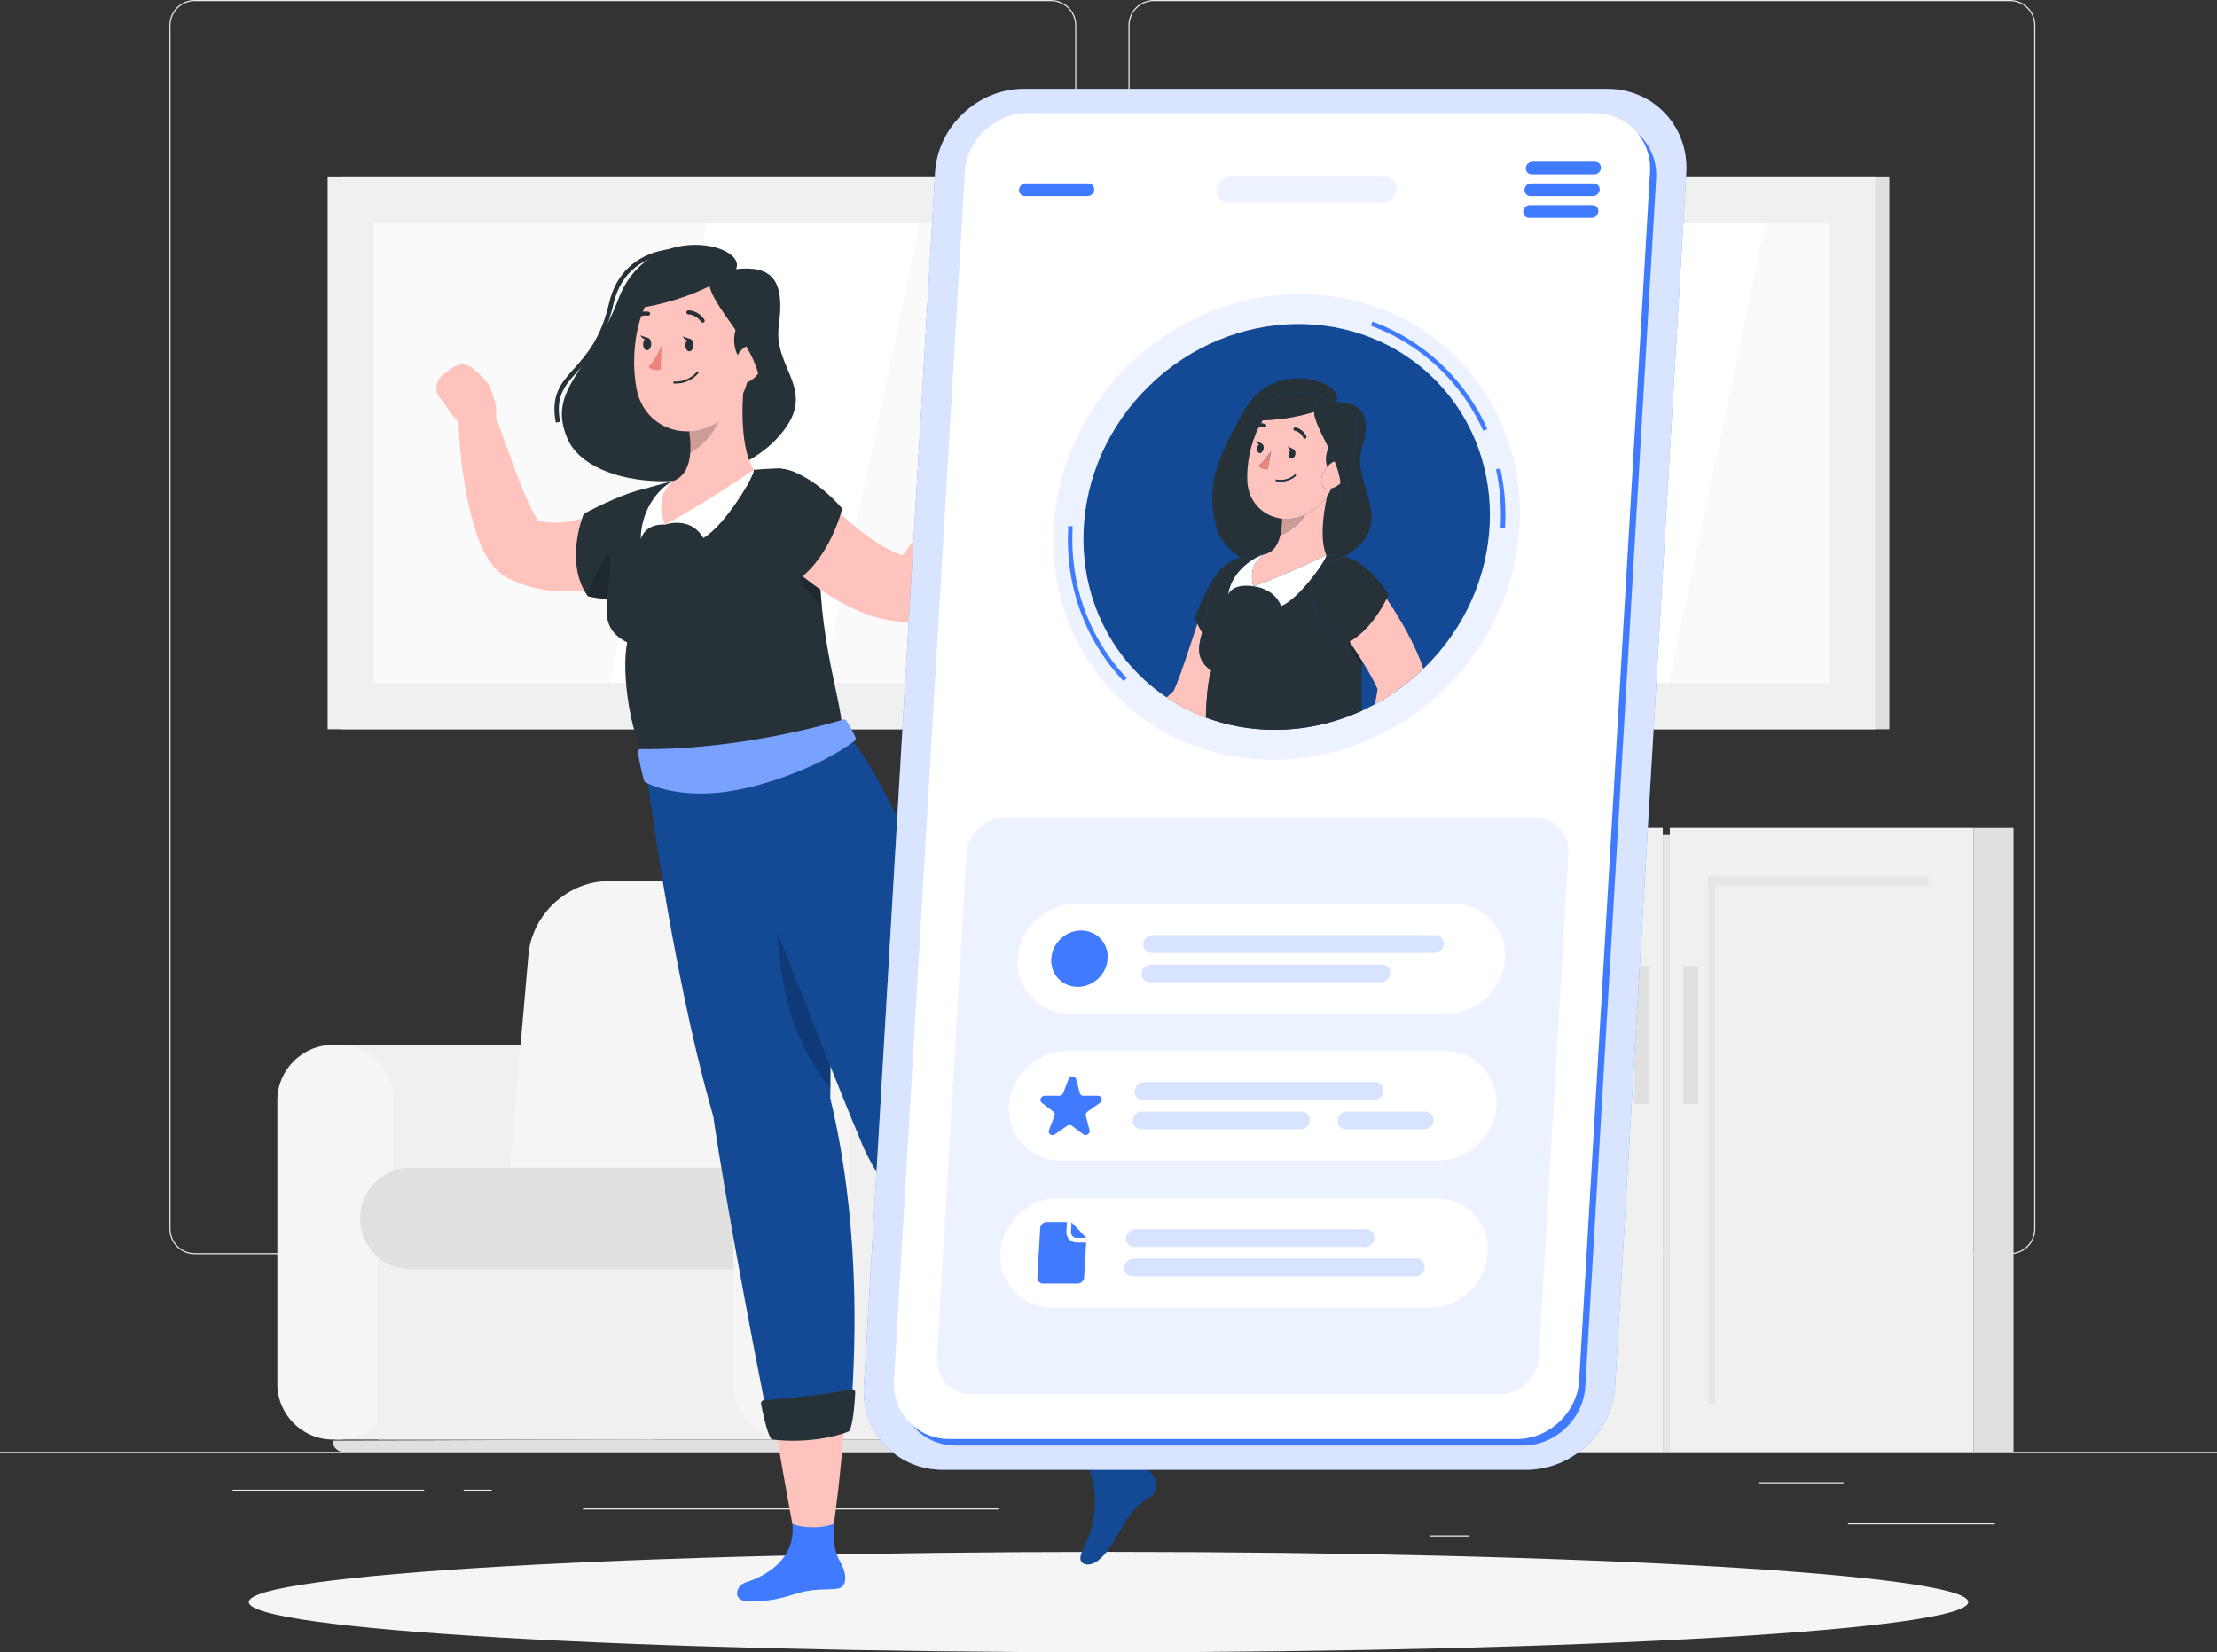 <svg width="801" height="597" viewBox="0 0 801 597" fill="none" xmlns="http://www.w3.org/2000/svg">
<rect x="0" y="0" width="801" height="597" fill="#333333" stroke="none"/>
<g clip-path="url(#clip0_42_206)">
<path d="M801 524.644H0V525.045H801V524.644Z" fill="#EBEBEB"/>
<path d="M720.74 550.424H667.682V550.824H720.74V550.424Z" fill="#EBEBEB"/>
<path d="M530.615 554.782H516.693V555.182H530.615V554.782Z" fill="#EBEBEB"/>
<path d="M666.08 535.555H635.338V535.956H666.08V535.555Z" fill="#EBEBEB"/>
<path d="M153.231 538.247H84.041V538.648H153.231V538.247Z" fill="#EBEBEB"/>
<path d="M177.647 538.247H167.506V538.648H177.647V538.247Z" fill="#EBEBEB"/>
<path d="M360.691 545.008H210.615V545.409H360.691V545.008Z" fill="#EBEBEB"/>
<path d="M379.69 453.186H70.36C65.314 453.186 61.213 449.084 61.213 444.037V9.149C61.213 4.102 65.314 0 70.36 0H379.707C384.753 0 388.854 4.102 388.854 9.149V444.037C388.838 449.084 384.737 453.186 379.69 453.186ZM70.36 0.401C65.538 0.401 61.613 4.326 61.613 9.149V444.037C61.613 448.86 65.538 452.785 70.36 452.785H379.707C384.529 452.785 388.453 448.86 388.453 444.037V9.149C388.453 4.326 384.529 0.401 379.707 0.401H70.36Z" fill="#EBEBEB"/>
<path d="M726.203 453.186H416.856C411.81 453.186 407.709 449.084 407.709 444.037V9.149C407.709 4.102 411.81 0 416.856 0H726.203C731.249 0 735.35 4.102 735.35 9.149V444.037C735.35 449.084 731.249 453.186 726.203 453.186ZM416.856 0.401C412.034 0.401 408.109 4.326 408.109 9.149V444.037C408.109 448.86 412.034 452.785 416.856 452.785H726.203C731.025 452.785 734.949 448.86 734.949 444.037V9.149C734.949 4.326 731.025 0.401 726.203 0.401H416.856Z" fill="#EBEBEB"/>
<path d="M235.269 377.545H121.207V520.142H235.269C246.307 520.142 255.326 511.122 255.326 500.082V397.605C255.326 386.566 246.307 377.545 235.269 377.545Z" fill="#F0F0F0"/>
<path d="M122.152 377.545H120.262C109.224 377.545 100.205 386.566 100.205 397.605V500.082C100.205 511.122 109.224 520.142 120.262 520.142H122.152C133.19 520.142 142.21 511.122 142.21 500.082V397.605C142.21 386.566 133.174 377.545 122.152 377.545Z" fill="#F5F5F5"/>
<path d="M136.48 520.132H285.354V430.135H136.48V520.132Z" fill="#F0F0F0"/>
<path d="M124.252 524.644H392.571C394.846 524.644 396.688 522.802 396.688 520.526V520.142H235.335L120.135 520.526C120.135 522.802 121.977 524.644 124.252 524.644Z" fill="#E0E0E0"/>
<path d="M241.774 318.375H380.299C395.742 318.375 407.181 330.905 405.819 346.35L396.687 450.478H202.221L211.352 346.35C212.698 330.905 226.315 318.375 241.774 318.375Z" fill="#E0E0E0"/>
<path d="M219.891 318.375H361.108C375.814 318.375 386.692 330.296 385.394 345.004L376.15 450.478H181.684L190.927 345.004C192.209 330.312 205.185 318.375 219.891 318.375Z" fill="#F5F5F5"/>
<path d="M148.409 421.926H266.332C273.301 421.926 278.956 427.582 278.956 434.552V445.944C278.956 452.913 273.301 458.569 266.332 458.569H148.409C138.284 458.569 130.082 450.366 130.082 440.24C130.082 430.13 138.284 421.926 148.409 421.926Z" fill="#E0E0E0"/>
<path d="M400.068 377.545H286.006V520.142H400.068C411.106 520.142 420.125 511.122 420.125 500.082V397.605C420.125 386.566 411.106 377.545 400.068 377.545Z" fill="#F0F0F0"/>
<path d="M286.949 377.545H285.059C274.021 377.545 265.002 386.566 265.002 397.605V500.082C265.002 511.122 274.021 520.142 285.059 520.142H286.949C297.987 520.142 307.006 511.122 307.006 500.082V397.605C307.006 386.566 297.971 377.545 286.949 377.545Z" fill="#F5F5F5"/>
<path d="M600.766 299.149H491.109V524.628H600.766V299.149Z" fill="#F0F0F0"/>
<path d="M507.504 507.077L507.504 316.718H504.973L504.973 507.077H507.504Z" fill="#E6E6E6"/>
<path d="M584.586 316.725H504.967V319.93H584.586V316.725Z" fill="#E6E6E6"/>
<path d="M712.956 299.149H603.299V524.628H712.956V299.149Z" fill="#F0F0F0"/>
<path d="M712.964 524.644H727.479V299.165H712.964V524.644Z" fill="#E0E0E0"/>
<path d="M619.697 507.072V316.713H617.166V507.072H619.697Z" fill="#E6E6E6"/>
<path d="M603.303 524.637V301.722H600.772V524.637H603.303Z" fill="#E6E6E6"/>
<path d="M696.791 316.725H617.172V319.93H696.791V316.725Z" fill="#E6E6E6"/>
<path d="M595.961 349.042H590.514V398.871H595.961V349.042Z" fill="#E0E0E0"/>
<path d="M613.55 349.042H608.104V398.871H613.55V349.042Z" fill="#E0E0E0"/>
<path d="M682.628 64.04H123.498V263.5H682.628V64.04Z" fill="#E0E0E0"/>
<path d="M677.501 64.04H118.371V263.5H677.501V64.04Z" fill="#F0F0F0"/>
<path d="M660.729 246.725V80.816L135.144 80.816V246.725L660.729 246.725Z" fill="#FAFAFA"/>
<path d="M220.467 246.709L255.294 80.816H332.174L297.347 246.709H220.467Z" fill="white"/>
<path d="M329.787 246.709L364.615 80.816H403.063L368.235 246.709H329.787Z" fill="white"/>
<path d="M564.496 246.709L599.34 80.816H637.772L602.944 246.709H564.496Z" fill="white"/>
<path d="M400.5 597C572.047 597 711.112 588.88 711.112 578.863C711.112 568.846 572.047 560.726 400.5 560.726C228.954 560.726 89.889 568.846 89.889 578.863C89.889 588.88 228.954 597 400.5 597Z" fill="#F5F5F5"/>
<path d="M265.948 97.238C269.985 87.977 234.228 79.566 223.415 108.085C213.611 133.945 197.334 140.53 204.992 158.427C213.274 177.813 260.149 180.137 280.494 158.651C296.995 141.235 279.068 133.913 281.391 117.522C283.682 101.164 278.828 95.812 265.948 97.238Z" fill="#263238"/>
<path d="M200.794 152.691C198.936 142.597 202.684 138.431 207.41 133.16C211.736 128.353 217.118 122.361 220.066 109.511C222.453 99.081 229.582 92.255 240.139 90.301C250.712 88.346 261.91 91.791 264.858 96.197C265.835 97.639 265.883 99.177 265.018 100.539L263.673 99.674C264.185 98.856 264.137 98.023 263.528 97.094C260.901 93.185 250.232 90.06 240.428 91.887C233.427 93.185 224.488 97.366 221.62 109.88C218.576 123.146 213.049 129.298 208.596 134.249C203.982 139.392 200.634 143.094 202.364 152.418L200.794 152.691Z" fill="#263238"/>
<path d="M178.767 145.032L177.774 141.844C177.101 139.665 175.851 137.71 174.185 136.156L171.029 133.24C168.947 131.301 165.775 131.141 163.5 132.839L160.055 135.403C157.428 137.374 156.899 141.107 158.902 143.718L161.113 146.602C161.113 146.602 166.287 155.366 173.801 158.427L175.531 156.953C175.563 156.937 175.595 156.905 175.611 156.873C178.975 153.973 180.096 149.246 178.767 145.032Z" fill="#FFC3BD"/>
<path d="M241.037 200.645L240.011 201.43L239.178 202.039L237.56 203.16C236.487 203.865 235.413 204.538 234.324 205.163C232.145 206.429 229.903 207.55 227.596 208.576C222.966 210.579 218.016 212.149 212.777 212.982C207.555 213.879 201.996 213.943 196.485 213.078C193.729 212.63 191.006 211.957 188.379 210.979C187.722 210.755 187.065 210.499 186.424 210.226L185.463 209.826L184.983 209.617L184.454 209.377L183.781 209.057C182.099 208.191 180.849 207.198 179.936 206.349C178.975 205.452 178.302 204.65 177.677 203.881C175.371 200.837 174.345 198.354 173.32 195.95C172.359 193.563 171.622 191.304 170.965 189.077C169.731 184.607 168.786 180.297 168.065 175.987C166.608 167.351 165.775 158.907 165.614 150.191C165.55 146.618 168.402 143.654 171.974 143.59C174.81 143.542 177.261 145.321 178.19 147.852L178.254 148.028C181.042 155.703 183.717 163.554 186.552 171.036C187.994 174.753 189.42 178.454 191.022 181.819C191.791 183.501 192.592 185.12 193.393 186.497C194.162 187.859 195.123 189.077 195.428 189.269C195.476 189.285 195.492 189.253 195.331 189.061C195.187 188.917 194.803 188.532 194.05 188.132L193.745 187.971C193.665 187.923 193.457 187.859 193.569 187.891L193.826 187.955L194.338 188.084C194.675 188.18 195.011 188.276 195.347 188.324C196.693 188.644 198.071 188.708 199.449 188.821C202.204 188.965 205.072 188.612 208.019 187.923C210.951 187.202 213.979 186.161 216.958 184.751C218.448 184.078 219.922 183.293 221.364 182.508C222.085 182.107 222.79 181.691 223.463 181.274L225.129 180.233L226.378 179.464C232.434 175.699 240.38 177.573 244.144 183.629C247.669 189.285 246.211 196.655 241.037 200.645Z" fill="#FFC3BD"/>
<path d="M269.199 571.861C279.34 568.529 287.895 561.671 286.165 549.639C285.428 544.48 301.96 542.461 301.96 542.461C300.07 558.851 302.137 561.607 304.107 565.388C306.093 569.186 305.965 573.608 302.537 574.024C298.436 574.505 297.523 574.056 292.428 574.729C286.485 575.514 282.624 578.639 270.705 578.639C264.185 578.639 265.947 572.935 269.199 571.861Z" fill="#407BFF"/>
<path d="M299.975 396.804C301.144 314.706 293.535 269.957 293.535 269.957L232.803 272.985C232.803 272.985 241.79 348.096 257.73 403.421C261.991 433.11 271.587 483.323 278.235 517.05C288.729 515.992 299.254 514.182 307.344 511.538C309.715 481.897 310.131 439.038 299.975 396.804Z" fill="#134995"/>
<path d="M301.288 550.504C301.288 550.504 303.659 534.994 305.261 511.538C298.34 514.182 289.337 515.992 280.35 517.05C283.81 537.542 286.277 550.568 286.277 550.568C289.289 552.042 296.946 552.555 301.288 550.504Z" fill="#FFC3BD"/>
<path d="M274.967 507.228C275.511 510.048 276.969 517.114 278.427 519.597C278.603 519.886 278.892 520.094 279.244 520.126C290.57 521.552 301.88 519.277 306.558 517.226C306.814 517.114 307.023 516.906 307.119 516.633C308.384 513.252 308.865 506.091 308.993 503.078C309.025 502.373 308.4 501.829 307.712 501.973C303.995 502.71 292.685 504.745 275.944 505.946C275.303 505.994 274.838 506.587 274.967 507.228Z" fill="#263238"/>
<path d="M233.636 176.452C224.632 178.118 210.903 185.664 210.903 185.664C210.903 185.664 203.678 202.968 212.329 215.433C220.852 217.436 225.193 215.802 225.193 215.802L233.636 176.452Z" fill="#263238"/>
<path opacity="0.2" d="M212.328 215.433C220.851 217.436 225.192 215.802 225.192 215.802L224.888 192.442C219.057 200.244 214.235 207.967 212.328 215.433Z" fill="black"/>
<path opacity="0.2" d="M299.654 348.369C292.862 331.754 285.557 318.071 282.753 305.574C277.979 339.557 281.728 370.816 300.007 393.215C300.215 376.68 300.039 361.715 299.654 348.369Z" fill="black"/>
<path d="M392.441 478.661L368.203 495.901C348.418 470.121 318.749 430.739 311.572 413.595C293.341 370.095 256.688 274.251 256.688 274.251L304.267 263.195C304.267 263.195 334.288 291.074 353.657 396.275C369.917 419.267 383.566 453.17 392.441 478.661Z" fill="#134995"/>
<path d="M391.096 560.373C397.136 548.565 397.216 535.555 390.696 525.301C387.892 520.911 402.134 512.243 402.134 512.243C407.164 527.961 411.265 528.874 414.758 531.293C418.362 533.793 418.602 538.984 415.655 540.762C412.114 542.893 410.753 544.287 407.629 548.357C403.976 553.115 401.926 559.765 396.687 563.882C393.355 566.51 388.437 565.549 391.096 560.373Z" fill="#134995"/>
<path d="M404.776 519.437C404.776 519.437 400.595 504.729 392.377 482.698C387.17 487.953 379.705 493.305 371.951 497.983C383.534 515.223 392.008 527.608 392.008 527.608C397.167 525.99 401.668 523.09 404.776 519.437Z" fill="#FFC3BD"/>
<path d="M363.013 491.27C364.663 493.609 368.908 499.457 371.263 501.108C371.551 501.3 371.904 501.364 372.224 501.268C383.134 497.903 392.489 491.158 395.918 487.361C396.11 487.152 396.206 486.88 396.19 486.592C395.95 482.987 393.435 476.273 392.313 473.47C392.057 472.813 391.256 472.572 390.695 472.989C387.619 475.184 378.151 481.705 363.397 489.7C362.82 490.004 362.628 490.741 363.013 491.27Z" fill="#263238"/>
<path d="M219.89 200.421C222.068 214.584 213.61 225.591 226.602 232.128C224.439 242.895 227.643 264.445 232.802 272.985C240.011 276.91 275.367 271.11 304.251 263.195C303.834 250.858 293.678 226.585 296.497 186.177C297.154 176.804 289.544 168.937 280.157 169.274C277.642 169.37 274.998 169.514 272.307 169.754C261.814 170.684 253.227 171.517 244.176 173.616C241.18 174.305 238.088 175.122 235.141 175.955C224.535 178.951 218.223 189.526 219.89 200.421Z" fill="#263238"/>
<path d="M240.316 189.574C240.316 189.574 249.352 186.257 254.11 194.396C261.991 189.958 273.109 171.196 272.308 169.77C259.092 173.375 240.316 189.574 240.316 189.574Z" fill="white"/>
<path d="M240.315 189.574C240.315 189.574 233.442 188.757 231.504 194.829C231.568 182.812 239.61 175.266 243.15 173.856C241.965 176.98 240.315 189.574 240.315 189.574Z" fill="white"/>
<path d="M268.848 137.95C267.839 147.307 267.678 162.384 272.324 169.754C272.324 169.754 254.782 181.835 240.316 189.574C235.782 179.079 243.152 173.856 243.152 173.856C250.024 171.212 249.96 162.432 249.031 155.687L268.848 137.95Z" fill="#FFC3BD"/>
<path opacity="0.2" d="M249.031 155.687L260.293 145.593C260.71 147.115 260.534 149.342 259.941 151.249C258.179 156.792 253.533 161.247 249.4 163.666C249.608 161.022 249.384 158.218 249.031 155.687Z" fill="black"/>
<path d="M272.468 120.534C270.946 135.739 270.625 142.212 262.775 149.743C250.953 161.07 232.978 155.879 229.999 140.514C227.323 126.687 230.255 104.144 245.121 98.648C259.764 93.233 273.973 105.329 272.468 120.534Z" fill="#FFC3BD"/>
<path d="M269.072 131.67C263.594 126.783 264.539 118.355 268.544 114.286C272.549 110.232 278.188 118.612 278.188 118.612L269.072 131.67Z" fill="#263238"/>
<path d="M250.569 124.748C250.521 125.982 249.816 126.975 249.015 126.943C248.198 126.911 247.589 125.886 247.637 124.636C247.685 123.402 248.39 122.409 249.191 122.441C249.992 122.473 250.617 123.498 250.569 124.748Z" fill="#263238"/>
<path d="M235.286 124.364C235.238 125.597 234.533 126.591 233.732 126.559C232.915 126.527 232.306 125.501 232.354 124.252C232.402 123.018 233.107 122.024 233.908 122.056C234.725 122.089 235.334 123.13 235.286 124.364Z" fill="#263238"/>
<path d="M234.26 122.153L231.312 121.175C231.312 121.175 232.754 123.563 234.26 122.153Z" fill="#263238"/>
<path d="M239.051 124.86C239.051 124.86 236.728 130.116 234.309 132.615C235.895 134.201 238.698 133.624 238.698 133.624L239.051 124.86Z" fill="#ED847E"/>
<path d="M245.666 138.479C245.025 138.575 244.32 138.607 243.583 138.575C243.375 138.575 243.23 138.399 243.23 138.191C243.246 137.998 243.407 137.838 243.615 137.838C249.062 138.063 251.753 134.345 251.785 134.313C251.897 134.153 252.138 134.105 252.298 134.233C252.458 134.345 252.506 134.586 252.378 134.746C252.266 134.89 250.087 137.87 245.666 138.479Z" fill="#263238"/>
<path d="M274.999 133.288C273.557 136.172 271.122 137.934 268.847 138.511C265.435 139.36 263.849 135.611 264.906 131.862C265.851 128.481 268.767 123.979 272.147 124.812C275.479 125.613 276.649 129.987 274.999 133.288Z" fill="#FFC3BD"/>
<path d="M264.586 98.873C252.507 106.483 239.627 110.216 229.118 111.562C229.021 100.619 250.488 88.33 264.586 98.873Z" fill="#263238"/>
<path d="M256.335 100.218C253.836 109.832 278.667 127.408 274.006 144.407C282.144 131.718 276.28 103.214 276.28 103.214C276.28 103.214 255.23 89.932 256.335 100.218Z" fill="#263238"/>
<path d="M253.755 116.577C253.563 116.545 253.387 116.433 253.275 116.272C251.449 113.581 248.757 113.597 248.725 113.597C248.325 113.597 247.988 113.292 247.988 112.876C247.988 112.475 248.293 112.139 248.709 112.139C248.853 112.139 252.218 112.107 254.492 115.455C254.717 115.792 254.637 116.24 254.3 116.465C254.124 116.577 253.932 116.609 253.755 116.577Z" fill="#263238"/>
<path d="M228.525 116.032C228.349 116.032 228.157 115.952 228.029 115.824C227.74 115.535 227.74 115.071 228.029 114.798C230.88 111.947 234.18 112.603 234.325 112.619C234.725 112.7 234.965 113.084 234.885 113.485C234.805 113.885 234.421 114.126 234.02 114.045C233.892 114.013 231.329 113.549 229.054 115.824C228.91 115.968 228.718 116.048 228.525 116.032Z" fill="#263238"/>
<path d="M249.543 122.521L246.596 121.544C246.596 121.544 248.022 123.931 249.543 122.521Z" fill="#263238"/>
<path opacity="0.2" d="M296.128 193.996C295.824 203.481 296.224 212.005 296.977 219.599C288.919 211.139 278.907 195.165 278.25 187.154L296.128 193.996Z" fill="black"/>
<path d="M348.436 163.858L350.198 153.684L365.993 159.789C365.993 159.789 362.341 169.258 355.58 173.439L353.706 172.254C350.646 170.315 348.708 167.223 348.436 163.858Z" fill="#FFC3BD"/>
<path d="M360.05 148.012L365.24 150.832C367.611 152.114 368.492 155.078 367.227 157.449L365.993 159.773L350.197 153.668L353.946 149.166C355.436 147.387 357.999 146.891 360.05 148.012Z" fill="#FFC3BD"/>
<path d="M293.31 175.474L295.312 177.557L297.507 179.784C298.997 181.242 300.486 182.732 302.024 184.142C305.068 187.01 308.224 189.67 311.364 192.153C314.52 194.573 317.74 196.752 320.816 198.402C323.908 200.036 326.823 201.046 328.97 201.318L324.661 202.119C323.603 202.632 323.667 202.856 323.892 202.68C324.132 202.536 324.581 202.167 325.077 201.67C326.07 200.677 327.208 199.267 328.281 197.745C330.46 194.653 332.671 191.144 334.737 187.507C336.868 183.886 338.918 180.121 340.969 176.339L347.137 164.932L347.185 164.836C348.883 161.679 352.824 160.51 355.98 162.208C358.463 163.554 359.728 166.31 359.296 168.953C358.559 173.568 357.55 177.926 356.428 182.364C355.291 186.786 353.961 191.16 352.455 195.566C350.869 199.94 349.203 204.362 346.88 208.848C345.711 211.107 344.429 213.383 342.667 215.834C341.786 217.068 340.761 218.333 339.383 219.679C337.989 220.993 336.259 222.547 333.151 223.893C331.982 224.406 330.764 224.662 329.547 224.678L328.842 224.694C321.745 224.822 315.689 223.06 310.467 220.849C307.84 219.727 305.357 218.494 303.002 217.18C300.663 215.834 298.436 214.408 296.289 212.934C291.996 209.986 288.071 206.765 284.338 203.401C282.496 201.702 280.67 199.988 278.924 198.194C278.042 197.296 277.177 196.383 276.328 195.454C275.447 194.476 274.694 193.627 273.685 192.442C269.071 186.994 269.744 178.823 275.191 174.208C280.413 169.786 288.135 170.219 292.829 175.074L293.31 175.474Z" fill="#FFC3BD"/>
<path d="M280.879 169.306C292.622 169.658 304.3 183.774 304.3 183.774C304.3 183.774 299.767 202.439 286.903 210.482C279.677 204.843 273.526 200.324 273.526 200.324C263.305 185.264 266.717 175.282 280.879 169.306Z" fill="#263238"/>
<path d="M230.463 271.863C231.328 276.894 232.369 280.82 232.706 282.037C232.77 282.294 232.946 282.502 233.187 282.63C234.901 283.591 242.718 287.373 257.056 286.604C273.156 285.722 296.578 277.022 308.785 267.665C309.153 267.393 309.282 266.896 309.105 266.464C308.08 264.06 306.542 261.577 305.821 260.439C305.581 260.055 305.116 259.895 304.684 260.023C299.429 261.609 266.348 271.094 231.504 270.678C230.848 270.678 230.351 271.238 230.463 271.863Z" fill="#407BFF"/>
<path opacity="0.3" d="M230.463 271.863C231.328 276.894 232.369 280.82 232.706 282.037C232.77 282.294 232.946 282.502 233.187 282.63C234.901 283.591 242.718 287.373 257.056 286.604C273.156 285.722 296.578 277.022 308.785 267.665C309.153 267.393 309.282 266.896 309.105 266.464C308.08 264.06 306.542 261.577 305.821 260.439C305.581 260.055 305.116 259.895 304.684 260.023C299.429 261.609 266.348 271.094 231.504 270.678C230.848 270.678 230.351 271.238 230.463 271.863Z" fill="white"/>
<path d="M551.521 531.069H340.602C323.973 531.069 311.157 517.466 312.134 500.819L337.847 62.358C338.824 45.727 353.226 32.108 369.854 32.108H580.774C597.403 32.108 610.219 45.711 609.241 62.358L583.529 500.819C582.552 517.45 568.15 531.069 551.521 531.069Z" fill="#407BFF"/>
<path opacity="0.8" d="M551.521 531.069H340.602C323.973 531.069 311.157 517.466 312.134 500.819L337.847 62.358C338.824 45.727 353.226 32.108 369.854 32.108H580.774C597.403 32.108 610.219 45.711 609.241 62.358L583.529 500.819C582.552 517.45 568.15 531.069 551.521 531.069Z" fill="white"/>
<path d="M550.272 522.289H345.232C333.537 522.289 324.534 512.724 325.223 501.028L350.823 64.489C351.511 52.793 361.636 43.228 373.315 43.228H578.355C590.049 43.228 599.052 52.793 598.364 64.489L572.764 501.028C572.075 512.724 561.95 522.289 550.272 522.289Z" fill="#407BFF"/>
<path d="M548.061 519.95H343.021C331.326 519.95 322.323 510.384 323.012 498.688L348.612 62.15C349.3 50.454 359.425 40.888 371.104 40.888H576.144C587.838 40.888 596.841 50.454 596.153 62.15L570.553 498.688C569.864 510.384 559.739 519.95 548.061 519.95Z" fill="white"/>
<path opacity="0.1" d="M542.068 503.719H350.901C343.676 503.719 338.117 497.807 338.534 490.581L349.219 308.49C349.636 301.264 355.899 295.352 363.124 295.352H554.291C561.516 295.352 567.075 301.264 566.658 308.49L555.973 490.581C555.557 497.807 549.293 503.719 542.068 503.719Z" fill="#407BFF"/>
<path opacity="0.1" d="M499.599 73.269H443.882C441.302 73.269 439.3 71.154 439.46 68.559C439.604 65.963 441.847 63.848 444.442 63.848H500.16C502.739 63.848 504.742 65.963 504.581 68.559C504.421 71.154 502.178 73.269 499.599 73.269Z" fill="#407BFF"/>
<path opacity="0.1" d="M521.789 248.998C556.108 215.664 558.45 162.401 527.019 130.032C495.589 97.663 442.287 98.445 407.967 131.779C373.648 165.113 371.306 218.376 402.737 250.745C434.168 283.114 487.469 282.332 521.789 248.998Z" fill="#407BFF"/>
<path d="M405.947 246.132C391.817 231.151 384.72 211.236 385.954 190.07L387.556 190.166C386.338 210.883 393.291 230.366 407.116 245.026L405.947 246.132Z" fill="#407BFF"/>
<path d="M543.75 190.727L542.148 190.631C542.565 183.469 542.02 176.387 540.498 169.578L542.068 169.226C543.622 176.195 544.183 183.421 543.75 190.727Z" fill="#407BFF"/>
<path d="M535.902 155.655C532.618 148.349 528.148 141.652 522.605 135.771C514.932 127.632 505.736 121.544 495.291 117.682L495.852 116.176C506.537 120.118 515.925 126.35 523.775 134.666C529.446 140.674 534.011 147.516 537.376 154.998L535.902 155.655Z" fill="#407BFF"/>
<path d="M514.466 241.456C544.375 212.406 546.419 165.993 519.031 137.788C491.644 109.584 445.197 110.268 415.289 139.318C385.38 168.367 383.336 214.78 410.724 242.985C438.111 271.189 484.558 270.505 514.466 241.456Z" fill="#134995"/>
<path d="M456.715 200.341C456.731 200.341 456.747 200.325 456.763 200.325C460.287 199.555 461.937 196.527 462.674 193.099C462.754 192.746 462.818 192.394 462.883 192.025C462.899 191.913 462.915 191.817 462.931 191.705C463.139 190.263 463.235 188.773 463.251 187.395C456.571 186.658 450.964 181.466 450.659 173.712C450.419 167.848 451.765 160.221 454.937 154.117C454.296 154.197 453.543 154.453 452.774 155.014C452.646 155.11 452.486 155.142 452.341 155.11C452.213 155.078 452.085 155.014 451.989 154.886C451.813 154.645 451.861 154.293 452.101 154.117C453.367 153.171 454.632 152.963 455.561 152.963C455.786 152.579 456.01 152.178 456.25 151.81C455.241 151.826 454.248 151.842 453.287 151.81C454.344 144.407 468.586 138.191 478.294 143.863C482.619 144.728 489.748 150.896 489.748 150.896C489.748 150.896 490.02 156.248 489.412 162.721C488.771 169.402 487.185 177.285 483.34 181.659C484.349 179.384 484.606 176.996 484.365 174.545C483.34 175.538 482.171 176.147 481.033 176.436C480.569 177.445 480.056 178.374 479.463 179.255C477.957 186.129 476.884 195.294 479.175 200.549C481.241 200.677 483.244 200.869 485.15 201.078C485.311 201.094 485.455 201.126 485.615 201.158C486.864 200.421 488.082 199.604 489.235 198.69C503.637 187.459 488.338 174.321 491.959 162.256C495.563 150.191 492.52 145.609 482.667 145.208C486.768 138.703 460.8 128.273 449.394 148.525C439.061 166.87 435.729 176.019 439.445 190.375C440.615 194.909 443.851 198.69 448.272 201.414C448.993 201.222 449.73 201.062 450.483 200.965C452.518 200.741 454.632 200.517 456.715 200.341Z" fill="#263238"/>
<path d="M434.303 228.555C433.598 227.354 433.038 226.264 432.637 225.367C431.548 228.604 430.474 231.84 429.417 235.028C428.44 237.912 427.479 240.796 426.485 243.552L424.996 247.446L424.339 248.984C424.114 249.416 424.339 249.176 424.307 249.288C424.018 249.721 423.025 250.634 422.048 251.483C421.856 251.643 421.647 251.804 421.455 251.98C425.845 254.928 430.587 257.411 435.665 259.302C435.777 251.98 436.674 244.369 437.635 242.334C431.996 238.297 432.861 233.939 434.303 228.555Z" fill="#FFC3BD"/>
<path d="M439.909 206.942C439.765 207.118 439.636 207.31 439.492 207.502C439.636 207.31 439.781 207.134 439.909 206.942Z" fill="#263238"/>
<path d="M436.208 217.676C436.208 214.023 437.329 210.611 439.268 207.807C435.199 213.463 431.738 223.172 431.738 223.172C431.738 223.172 432.027 224.037 432.635 225.351C433.036 226.232 433.597 227.338 434.301 228.539C435.151 225.335 436.208 221.762 436.208 217.676Z" fill="#263238"/>
<path d="M492.055 240.925C490.357 238.489 488.595 235.413 487.009 232.16C486.528 232.417 486.031 232.673 485.519 232.897C480.713 227.818 476.612 223.717 476.612 223.717C470.62 211.22 474.321 204.09 485.679 201.206C487.409 201.526 489.075 202.247 490.645 203.208C489.187 202.183 487.489 201.478 485.615 201.19C485.455 201.158 485.311 201.126 485.15 201.11C483.244 200.885 481.241 200.709 479.175 200.581C479.607 201.75 469.323 216.523 462.883 218.958C460.239 212.293 452.822 211.844 452.822 211.844C452.822 211.844 445.901 210.418 443.755 214.776C445.164 205.772 453.831 201.029 456.715 200.341C454.648 200.517 452.534 200.741 450.499 200.997C449.73 201.094 449.009 201.254 448.288 201.446C444.908 202.359 442.041 204.33 439.942 206.958C439.798 207.134 439.654 207.31 439.525 207.502C439.445 207.599 439.365 207.711 439.301 207.807C437.347 210.611 436.225 214.023 436.241 217.676C436.257 221.762 435.184 225.335 434.335 228.555C432.893 233.939 432.028 238.313 437.683 242.318C436.738 244.353 435.825 251.964 435.713 259.286C443.386 262.154 451.765 263.708 460.592 263.708C471.71 263.708 482.379 261.225 492.087 256.786C491.863 251.659 491.799 245.683 492.231 238.89C492.151 239.563 492.087 240.268 492.055 240.925Z" fill="#263238"/>
<path d="M452.822 211.844C452.822 211.844 460.24 212.309 462.883 218.958C469.323 216.523 479.608 201.75 479.175 200.581C479.175 200.581 464.597 207.663 452.822 211.844Z" fill="white"/>
<path d="M456.747 200.324C456.73 200.324 456.714 200.34 456.698 200.34C453.831 201.029 445.164 205.772 443.738 214.776C445.885 210.418 452.806 211.844 452.806 211.844C450.611 203.417 456.747 200.324 456.747 200.324Z" fill="white"/>
<path d="M462.883 192.025C462.899 191.913 462.915 191.817 462.931 191.705C462.915 191.817 462.899 191.929 462.883 192.025Z" fill="#FFC3BD"/>
<path d="M479.463 179.287C478.197 181.162 476.579 182.796 474.272 184.415C473.391 185.039 472.478 185.536 471.549 185.969C469.482 189.558 465.782 192.121 462.61 193.387C462.626 193.291 462.642 193.195 462.658 193.115C461.905 196.543 460.255 199.571 456.747 200.341C456.747 200.341 450.595 203.433 452.822 211.844C464.596 207.679 479.175 200.581 479.175 200.581C476.884 195.326 477.957 186.145 479.463 179.287Z" fill="#FFC3BD"/>
<path d="M471.548 185.969C468.793 187.266 465.941 187.699 463.25 187.411C463.234 188.789 463.138 190.279 462.929 191.721C462.913 191.833 462.897 191.929 462.881 192.041C462.817 192.394 462.753 192.762 462.673 193.115C462.657 193.211 462.641 193.307 462.625 193.387C465.797 192.105 469.482 189.542 471.548 185.969Z" fill="#FFC3BD"/>
<path opacity="0.2" d="M471.548 185.969C468.793 187.266 465.941 187.699 463.25 187.411C463.234 188.789 463.138 190.279 462.929 191.721C462.913 191.833 462.897 191.929 462.881 192.041C462.817 192.394 462.753 192.762 462.673 193.115C462.657 193.211 462.641 193.307 462.625 193.387C465.797 192.105 469.482 189.542 471.548 185.969Z" fill="black"/>
<path d="M471.549 185.969C472.462 185.536 473.375 185.039 474.272 184.415C476.563 182.796 478.197 181.162 479.463 179.287C480.055 178.406 480.568 177.477 481.033 176.468C480.728 176.548 480.424 176.628 480.136 176.66C477.46 176.916 476.707 173.904 477.925 171.196C478.293 170.379 478.854 169.482 479.527 168.697C478.774 166.374 479.062 163.858 480.007 161.775C477.572 156.776 474.993 152.194 474.753 148.797C468.233 150.816 461.857 151.697 456.266 151.826C456.025 152.194 455.801 152.595 455.577 152.979C456.458 152.979 457.051 153.203 457.099 153.219C457.387 153.332 457.531 153.652 457.419 153.94C457.307 154.229 456.987 154.373 456.698 154.261C456.634 154.245 455.913 153.989 454.92 154.133C451.732 160.253 450.402 167.864 450.643 173.728C450.963 181.482 456.554 186.674 463.234 187.411C465.942 187.699 468.793 187.25 471.549 185.969ZM467.976 154.485C468.088 154.501 470.62 154.87 471.949 157.642C472.077 157.914 471.965 158.25 471.693 158.379C471.565 158.443 471.421 158.443 471.276 158.411C471.132 158.363 471.02 158.266 470.94 158.122C469.867 155.895 467.848 155.591 467.832 155.591C467.528 155.543 467.32 155.27 467.352 154.966C467.4 154.661 467.672 154.453 467.976 154.485ZM467.416 162.416C467.4 162.432 467.4 162.416 467.384 162.432C467.848 162.705 468.089 163.41 467.944 164.211C467.768 165.14 467.127 165.797 466.519 165.685C465.91 165.573 465.557 164.723 465.75 163.794C465.846 163.265 466.118 162.833 466.422 162.576C465.734 162.32 465.317 161.359 465.317 161.359L467.416 162.416ZM454.279 161.743C454.375 161.214 454.648 160.782 454.952 160.526C454.263 160.269 453.847 159.308 453.847 159.308L455.961 160.381C455.945 160.381 455.945 160.381 455.929 160.397C456.394 160.67 456.634 161.375 456.49 162.176C456.314 163.105 455.673 163.762 455.064 163.65C454.455 163.522 454.103 162.673 454.279 161.743ZM457.996 169.514C457.996 169.514 455.817 169.642 454.808 168.248C456.907 166.646 459.261 162.961 459.261 162.961L457.996 169.514ZM461.088 173.808C460.944 173.776 460.831 173.632 460.863 173.487C460.895 173.343 461.04 173.247 461.184 173.263C465.253 174.048 467.704 171.565 467.736 171.533C467.848 171.421 468.024 171.421 468.137 171.533C468.249 171.645 468.249 171.821 468.137 171.933C468.04 172.029 466.07 174.032 462.658 173.984C462.177 173.968 461.648 173.92 461.088 173.808Z" fill="#FFC3BD"/>
<path d="M482.233 166.678C481.56 165.012 480.791 163.377 480.023 161.775C479.077 163.858 478.789 166.374 479.542 168.697C480.311 167.768 481.256 166.998 482.233 166.678Z" fill="#263238"/>
<path d="M466.421 162.56C466.101 162.817 465.845 163.249 465.749 163.778C465.572 164.707 465.925 165.557 466.518 165.669C467.126 165.781 467.767 165.124 467.943 164.195C468.104 163.394 467.847 162.689 467.383 162.416C467.014 162.657 466.694 162.673 466.421 162.56Z" fill="#263238"/>
<path d="M456.491 162.176C456.651 161.375 456.395 160.67 455.93 160.397C455.561 160.638 455.241 160.638 454.953 160.542C454.632 160.798 454.376 161.231 454.28 161.759C454.104 162.689 454.456 163.538 455.049 163.65C455.674 163.762 456.298 163.105 456.491 162.176Z" fill="#263238"/>
<path d="M455.928 160.397C455.944 160.397 455.944 160.397 455.96 160.381L453.846 159.308C453.846 159.308 454.262 160.269 454.951 160.526C455.239 160.638 455.56 160.638 455.928 160.397Z" fill="#263238"/>
<path d="M454.809 168.264C455.818 169.642 457.997 169.53 457.997 169.53L459.246 162.977C459.262 162.961 456.907 166.662 454.809 168.264Z" fill="#ED847E"/>
<path d="M468.152 171.533C468.04 171.421 467.864 171.421 467.752 171.533C467.72 171.565 465.269 174.048 461.2 173.263C461.039 173.231 460.895 173.327 460.879 173.487C460.847 173.632 460.943 173.792 461.103 173.808C461.664 173.92 462.193 173.968 462.689 173.968C466.102 174.016 468.072 172.013 468.168 171.917C468.264 171.821 468.248 171.645 468.152 171.533Z" fill="#263238"/>
<path d="M482.234 166.678C481.257 166.998 480.312 167.768 479.527 168.681C478.854 169.466 478.293 170.363 477.925 171.18C476.707 173.888 477.46 176.9 480.136 176.644C480.424 176.612 480.729 176.532 481.033 176.452C482.17 176.163 483.34 175.554 484.365 174.561C484.109 171.949 483.292 169.29 482.234 166.678Z" fill="#FFC3BD"/>
<path d="M475.088 146.394C475.184 144.087 476.498 143.526 478.292 143.895C468.584 138.223 454.342 144.439 453.285 151.842C454.246 151.858 455.24 151.858 456.249 151.842C461.856 151.713 468.232 150.832 474.736 148.813C474.688 147.9 474.784 147.099 475.088 146.394Z" fill="#263238"/>
<path d="M475.09 146.394C474.785 147.099 474.689 147.916 474.753 148.797C474.994 152.194 477.573 156.76 480.008 161.775C480.793 163.378 481.562 165.028 482.219 166.678C483.276 169.29 484.093 171.965 484.349 174.577C484.589 177.028 484.333 179.416 483.324 181.691C487.185 177.317 488.771 169.434 489.395 162.753C490.004 156.296 489.732 150.928 489.732 150.928C489.732 150.928 482.587 144.76 478.278 143.895C476.499 143.526 475.186 144.071 475.09 146.394Z" fill="#263238"/>
<path d="M467.831 155.591C467.848 155.591 469.882 155.879 470.939 158.122C471.003 158.266 471.132 158.363 471.276 158.411C471.404 158.459 471.548 158.443 471.692 158.379C471.965 158.25 472.093 157.914 471.949 157.642C470.619 154.87 468.088 154.501 467.976 154.485C467.671 154.453 467.399 154.661 467.351 154.966C467.319 155.27 467.527 155.559 467.831 155.591Z" fill="#263238"/>
<path d="M456.715 154.261C457.003 154.373 457.324 154.229 457.436 153.94C457.548 153.652 457.404 153.332 457.115 153.219C457.067 153.203 456.475 152.995 455.593 152.979C454.664 152.979 453.415 153.187 452.133 154.133C451.893 154.309 451.829 154.661 452.021 154.902C452.117 155.014 452.229 155.094 452.373 155.126C452.518 155.158 452.678 155.126 452.806 155.03C453.575 154.453 454.328 154.213 454.969 154.133C455.93 153.989 456.651 154.229 456.715 154.261Z" fill="#263238"/>
<path d="M466.422 162.56C466.694 162.673 467.031 162.656 467.399 162.416C467.415 162.416 467.415 162.416 467.431 162.4L465.316 161.327C465.316 161.343 465.717 162.304 466.422 162.56Z" fill="#263238"/>
<path d="M492.054 240.925C492.086 240.268 492.15 239.579 492.182 238.906C491.285 237.48 490.356 236.038 489.427 234.596C488.818 233.683 488.193 232.769 487.585 231.856C487.392 231.968 487.2 232.048 487.008 232.16C488.594 235.397 490.356 238.489 492.054 240.925Z" fill="#263238"/>
<path opacity="0.2" d="M492.054 240.925C492.086 240.268 492.15 239.579 492.182 238.906C491.285 237.48 490.356 236.038 489.427 234.596C488.818 233.683 488.193 232.769 487.585 231.856C487.392 231.968 487.2 232.048 487.008 232.16C488.594 235.397 490.356 238.489 492.054 240.925Z" fill="black"/>
<path d="M496.812 254.191L496.764 254.447C503.156 250.986 509.051 246.676 514.258 241.63C513.345 238.922 512.303 236.454 511.182 234.051C509.596 230.606 507.85 227.402 505.991 224.262C504.405 221.506 502.691 218.878 500.945 216.283C499.311 219.631 494.793 227.69 487.568 231.84C488.193 232.753 488.802 233.667 489.411 234.58C490.356 236.022 491.285 237.448 492.166 238.89C492.951 240.155 493.72 241.405 494.441 242.655C495.658 244.818 496.828 246.997 497.709 248.984L497.549 250.073C497.341 251.419 497.1 252.797 496.812 254.191Z" fill="#FFC3BD"/>
<path d="M476.61 223.717C476.61 223.717 480.711 227.818 485.517 232.897C486.03 232.673 486.51 232.417 487.007 232.16C487.199 232.064 487.392 231.968 487.584 231.856C494.809 227.706 499.326 219.647 500.96 216.299C501.425 215.353 501.665 214.776 501.665 214.776C501.665 214.776 497.036 207.086 490.66 203.208C489.09 202.263 487.424 201.526 485.693 201.206C474.319 204.09 470.619 211.22 476.61 223.717Z" fill="#263238"/>
<path d="M553.427 62.999H575.999C577.264 62.999 578.354 61.974 578.418 60.708C578.498 59.442 577.521 58.417 576.271 58.417H553.699C552.433 58.417 551.344 59.442 551.28 60.708C551.184 61.974 552.161 62.999 553.427 62.999Z" fill="#407BFF"/>
<path d="M552.963 70.85H575.535C576.8 70.85 577.89 69.824 577.954 68.559C578.034 67.293 577.057 66.267 575.791 66.267H553.219C551.953 66.267 550.864 67.293 550.8 68.559C550.736 69.824 551.697 70.85 552.963 70.85Z" fill="#407BFF"/>
<path d="M370.351 70.85H392.923C394.189 70.85 395.278 69.824 395.342 68.559C395.423 67.293 394.445 66.267 393.18 66.267H370.608C369.342 66.267 368.253 67.293 368.189 68.559C368.124 69.824 369.102 70.85 370.351 70.85Z" fill="#407BFF"/>
<path d="M552.498 78.717H575.07C576.336 78.717 577.425 77.691 577.489 76.425C577.569 75.16 576.592 74.134 575.326 74.134H552.754C551.489 74.134 550.399 75.16 550.335 76.425C550.271 77.691 551.232 78.717 552.498 78.717Z" fill="#407BFF"/>
<path d="M522.829 366.169H386.275C375.397 366.169 367.019 357.277 367.659 346.398C368.3 335.519 377.72 326.627 388.598 326.627H525.152C536.03 326.627 544.408 335.519 543.767 346.398C543.126 357.277 533.707 366.169 522.829 366.169Z" fill="white"/>
<path d="M519.722 419.315H383.167C372.29 419.315 363.911 410.423 364.552 399.544C365.193 388.664 374.613 379.772 385.49 379.772H522.045C532.922 379.772 541.301 388.664 540.66 399.544C540.019 410.406 530.599 419.315 519.722 419.315Z" fill="white"/>
<path d="M516.597 472.444H380.042C369.165 472.444 360.786 463.552 361.427 452.673C362.068 441.794 371.488 432.901 382.365 432.901H518.92C529.797 432.901 538.176 441.794 537.535 452.673C536.894 463.536 527.474 472.444 516.597 472.444Z" fill="white"/>
<path d="M396.894 353.478C401.052 349.44 401.339 342.991 397.536 339.074C393.732 335.157 387.279 335.256 383.122 339.294C378.964 343.332 378.677 349.78 382.48 353.697C386.283 357.614 392.737 357.516 396.894 353.478Z" fill="#407BFF"/>
<path d="M388.789 389.882L390.135 394.961C390.295 395.538 390.808 395.939 391.416 395.939H396.751C398.113 395.939 398.577 397.685 397.424 398.486L392.922 401.626C392.41 401.979 392.169 402.62 392.314 403.213L393.659 408.292C394.012 409.589 392.458 410.679 391.4 409.878L387.267 406.737C386.787 406.385 386.13 406.385 385.601 406.737L381.1 409.878C379.946 410.679 378.52 409.605 379.017 408.292L380.971 403.213C381.196 402.636 381.019 401.995 380.555 401.626L376.422 398.486C375.364 397.685 376.037 395.939 377.399 395.939H382.734C383.342 395.939 383.903 395.538 384.127 394.961L386.082 389.882C386.594 388.584 388.437 388.584 388.789 389.882Z" fill="#407BFF"/>
<path d="M392.538 447.289L391.705 461.549C391.641 462.767 390.584 463.776 389.35 463.776H376.871C375.653 463.776 374.708 462.783 374.788 461.549L375.829 443.797C375.893 442.563 376.951 441.569 378.184 441.569H387.155L392.538 447.289Z" fill="#407BFF"/>
<path d="M387.139 441.569L392.522 447.289H389.013C387.78 447.289 386.851 446.296 386.931 445.062L387.139 441.569ZM385.713 437.644L385.489 441.473L385.281 444.982C385.217 446.04 385.585 447.033 386.29 447.786C386.995 448.539 387.972 448.956 389.029 448.956H392.538H396.366L393.739 446.168L388.356 440.448L385.713 437.644Z" fill="white"/>
<path opacity="0.2" d="M518.247 344.299H416.071C414.293 344.299 412.931 342.857 413.044 341.079C413.14 339.3 414.678 337.858 416.456 337.858H518.631C520.41 337.858 521.771 339.3 521.659 341.079C521.547 342.857 520.009 344.299 518.247 344.299Z" fill="#407BFF"/>
<path opacity="0.2" d="M498.879 354.922H415.446C413.668 354.922 412.306 353.48 412.419 351.701C412.515 349.923 414.053 348.481 415.831 348.481H499.263C501.041 348.481 502.403 349.923 502.291 351.701C502.179 353.48 500.641 354.922 498.879 354.922Z" fill="#407BFF"/>
<path opacity="0.2" d="M514.884 401.626H486.688C484.91 401.626 483.388 403.068 483.276 404.847C483.18 406.625 484.542 408.067 486.304 408.067H514.499C516.277 408.067 517.799 406.625 517.912 404.847C518.008 403.068 516.646 401.626 514.884 401.626Z" fill="#407BFF"/>
<path opacity="0.2" d="M470.202 401.626H412.69C410.912 401.626 409.39 403.068 409.278 404.847C409.182 406.625 410.544 408.067 412.306 408.067H469.818C471.596 408.067 473.118 406.625 473.23 404.847C473.342 403.068 471.981 401.626 470.202 401.626Z" fill="#407BFF"/>
<path opacity="0.2" d="M496.763 390.988H413.331C411.553 390.988 410.031 392.43 409.919 394.208C409.823 395.987 411.184 397.429 412.947 397.429H496.379C498.157 397.429 499.679 395.987 499.791 394.208C499.887 392.446 498.525 390.988 496.763 390.988Z" fill="#407BFF"/>
<path opacity="0.2" d="M511.759 454.756H409.583C407.805 454.756 406.283 456.198 406.171 457.976C406.075 459.755 407.436 461.197 409.199 461.197H511.374C513.152 461.197 514.674 459.755 514.786 457.976C514.899 456.214 513.537 454.756 511.759 454.756Z" fill="#407BFF"/>
<path opacity="0.2" d="M493.64 444.133H410.208C408.43 444.133 406.908 445.575 406.796 447.353C406.7 449.132 408.061 450.574 409.824 450.574H493.256C495.034 450.574 496.556 449.132 496.668 447.353C496.78 445.575 495.418 444.133 493.64 444.133Z" fill="#407BFF"/>
</g>
<defs>
<clipPath id="clip0_42_206">
<rect width="801" height="597" fill="white"/>
</clipPath>
</defs>
</svg>
